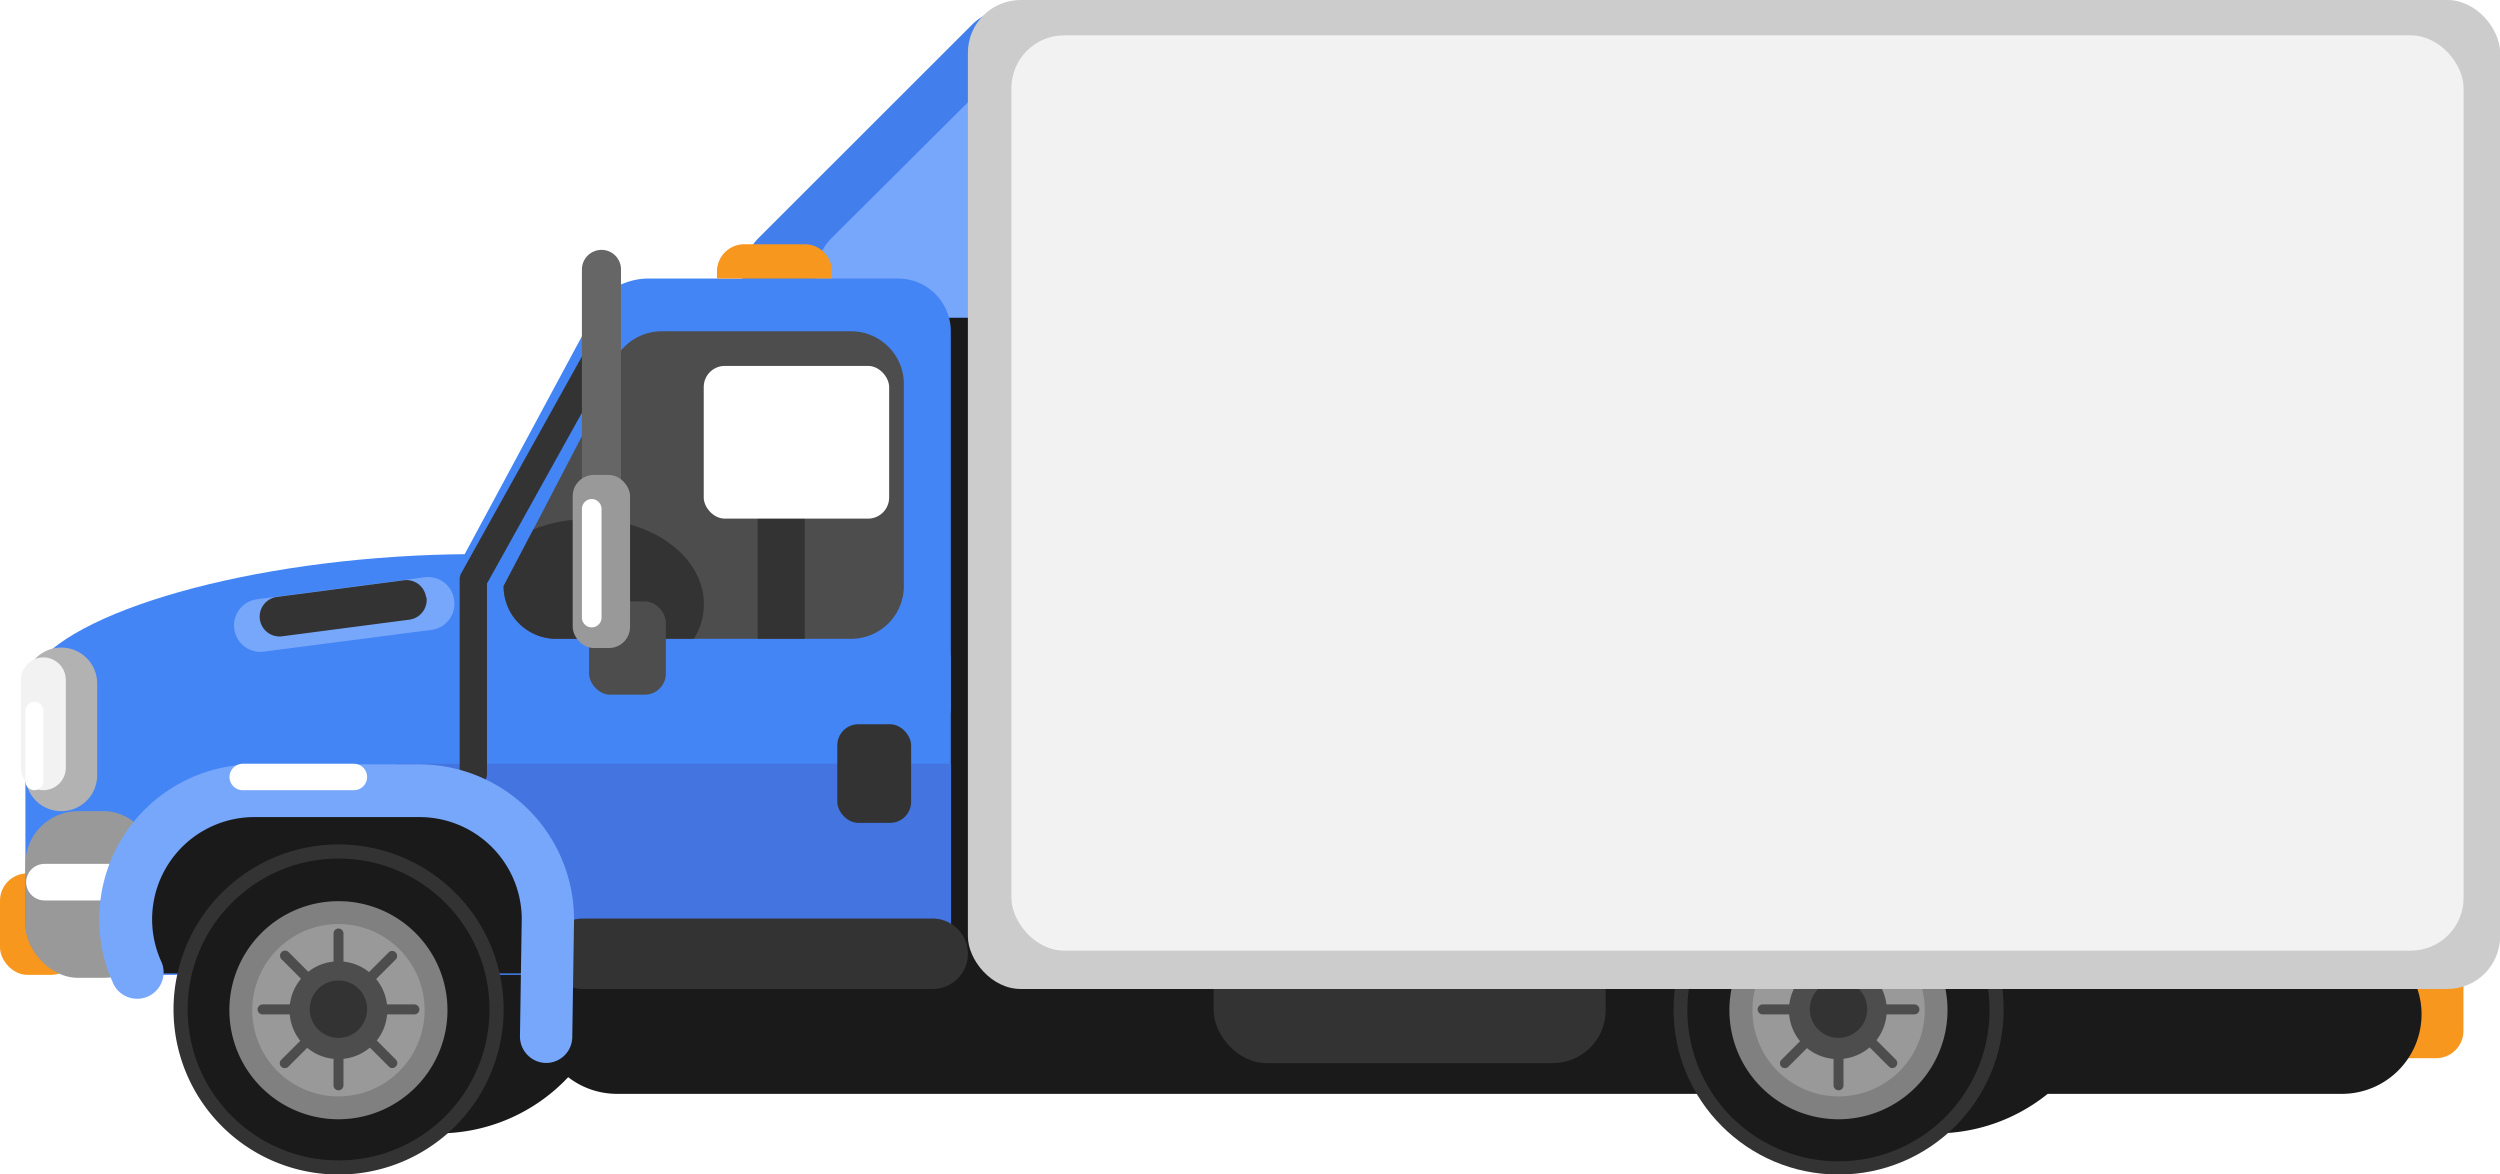 <svg xmlns="http://www.w3.org/2000/svg" viewBox="0 0 168.28 79.05"><defs><style>.cls-1{fill:#f7971e;}.cls-2{fill:#1a1a1a;}.cls-3{fill:#333;}.cls-4{fill:#427eec;}.cls-5{fill:#77a7fb;}.cls-6{fill:#4385f5;}.cls-7{fill:#b2b2b2;}.cls-8{fill:#999;}.cls-9{fill:gray;}.cls-10{fill:#4d4d4d;}.cls-11{fill:#ccc;}.cls-12{fill:#fff;}.cls-13{fill:#4474e0;}.cls-14{fill:#f2f2f2;}.cls-15{fill:#666;}</style></defs><title>truck2</title><g id="Шар_2" data-name="Шар 2"><g id="icons"><rect class="cls-1" y="58.79" width="5.26" height="6.83" rx="1.84" ry="1.84"/><rect class="cls-1" x="159.95" y="61.83" width="5.87" height="9.4" rx="1.84" ry="1.84"/><path class="cls-2" d="M41.5,64.29a12,12,0,1,1-12-12A12,12,0,0,1,41.5,64.29Z"/><path class="cls-2" d="M142.3,64.29a12,12,0,1,1-12-12A12,12,0,0,1,142.3,64.29Z"/><path class="cls-2" d="M163,68.28a5.36,5.36,0,0,1-5.35,5.35H41.52a5.36,5.36,0,0,1-5.35-5.35h0a5.35,5.35,0,0,1,5.35-5.35H157.61A5.35,5.35,0,0,1,163,68.28Z"/><rect class="cls-3" x="81.69" y="62.15" width="26.39" height="9.41" rx="3.55" ry="3.55"/><rect class="cls-2" x="58.85" y="20.13" width="17.04" height="44.53"/><path class="cls-4" d="M51.07,21.38a3.8,3.8,0,0,1,0-5.37L65.4,1.69a3.78,3.78,0,0,1,5.37,0L85.08,16a3.8,3.8,0,0,1,0,5.37Z"/><path class="cls-5" d="M56,21.38A3.8,3.8,0,0,1,56,16L70.37,1.69a3.78,3.78,0,0,1,5.37,0L90.05,16a3.8,3.8,0,0,1,0,5.37Z"/><path class="cls-6" d="M64,44.49V62.07a3.55,3.55,0,0,1-3.55,3.55H5.26a3.56,3.56,0,0,1-3.55-3.55V48a3.56,3.56,0,0,1,3.55-3.55l55.21-3.55A3.55,3.55,0,0,1,64,44.49Z"/><path class="cls-6" d="M50.3,42.71c.32,3.92-10.85-.17-24.23.91s-23.92,6.93-24.24,3,10.28-8,23.66-9.06S50,38.78,50.3,42.71Z"/><path class="cls-7" d="M6.54,52.19A2.41,2.41,0,0,1,4.13,54.6h0a2.41,2.41,0,0,1-2.42-2.41V46a2.41,2.41,0,0,1,2.42-2.41h0A2.41,2.41,0,0,1,6.54,46Z"/><rect class="cls-8" x="1.71" y="54.6" width="8.85" height="11.22" rx="3.55" ry="3.55"/><path class="cls-6" d="M64,47.51a3.55,3.55,0,0,1-3.55,3.55L38.64,46.88c-2,0-10.41-2-10.41-3.91L39.35,22.3c0-2,2.3-3.55,4.26-3.55H60.47A3.55,3.55,0,0,1,64,22.3Z"/><circle class="cls-3" cx="123.76" cy="67.95" r="11.11"/><path class="cls-2" d="M133.92,68a10.17,10.17,0,1,1-10.16-10.17A10.16,10.16,0,0,1,133.92,68Z"/><path class="cls-9" d="M131.09,68a7.34,7.34,0,1,1-7.33-7.34A7.33,7.33,0,0,1,131.09,68Z"/><path class="cls-8" d="M129.56,68a5.8,5.8,0,1,1-5.8-5.8A5.8,5.8,0,0,1,129.56,68Z"/><path class="cls-10" d="M127,68a3.29,3.29,0,1,1-3.28-3.29A3.28,3.28,0,0,1,127,68Z"/><path class="cls-10" d="M124.09,73.06a.33.33,0,0,1-.33.33h0a.34.34,0,0,1-.34-.33V62.83a.34.34,0,0,1,.34-.33h0a.33.33,0,0,1,.33.33Z"/><path class="cls-10" d="M128.87,67.61a.34.34,0,0,1,.33.34h0a.33.33,0,0,1-.33.33H118.65a.34.34,0,0,1-.34-.33h0a.34.34,0,0,1,.34-.34Z"/><path class="cls-10" d="M120.38,71.8a.33.33,0,0,1-.47,0h0a.32.32,0,0,1,0-.46l7.23-7.23a.32.32,0,0,1,.47,0h0a.34.34,0,0,1,0,.48Z"/><path class="cls-10" d="M127.61,71.32a.33.33,0,0,1,0,.47h0a.32.32,0,0,1-.47,0l-7.23-7.22a.34.34,0,0,1,0-.48h0a.33.33,0,0,1,.47,0Z"/><path class="cls-3" d="M125.68,68A1.93,1.93,0,1,1,123.76,66,1.92,1.92,0,0,1,125.68,68Z"/><rect class="cls-11" x="65.15" width="103.14" height="66.57" rx="3.55" ry="3.55"/><path class="cls-10" d="M60.84,25.85V39.42A3.55,3.55,0,0,1,57.3,43H37.45a3.54,3.54,0,0,1-3.55-3.55l2-3.81L41,25.85a3.54,3.54,0,0,1,3.55-3.55H57.3A3.55,3.55,0,0,1,60.84,25.85Z"/><path class="cls-12" d="M8.55,59.38a1.23,1.23,0,0,1-1.23,1.23H3a1.24,1.24,0,0,1-1.24-1.23h0A1.24,1.24,0,0,1,3,58.15H7.32a1.23,1.23,0,0,1,1.23,1.23Z"/><rect class="cls-13" x="26.73" y="51.41" width="37.29" height="12.59"/><path class="cls-2" d="M36.86,61.83A8.6,8.6,0,0,1,36,65.52H9.28a8.74,8.74,0,0,1-.82-3.69,8.66,8.66,0,0,1,8.66-8.64H28.21A8.64,8.64,0,0,1,36.86,61.83Z"/><path class="cls-3" d="M33.9,68A11.11,11.11,0,1,1,22.79,56.84,11.11,11.11,0,0,1,33.9,68Z"/><circle class="cls-2" cx="22.79" cy="67.95" r="10.16"/><path class="cls-9" d="M30.12,68a7.34,7.34,0,1,1-7.33-7.34A7.33,7.33,0,0,1,30.12,68Z"/><path class="cls-8" d="M28.58,68a5.8,5.8,0,1,1-5.79-5.8A5.79,5.79,0,0,1,28.58,68Z"/><path class="cls-10" d="M26.07,68a3.29,3.29,0,1,1-3.28-3.29A3.28,3.28,0,0,1,26.07,68Z"/><path class="cls-10" d="M23.12,73.06a.34.34,0,0,1-.34.33h0a.33.33,0,0,1-.33-.33V62.83a.33.33,0,0,1,.33-.33h0a.34.34,0,0,1,.34.33Z"/><path class="cls-10" d="M27.9,67.61a.34.34,0,0,1,.33.34h0a.33.33,0,0,1-.33.33H17.67a.33.33,0,0,1-.33-.33h0a.34.34,0,0,1,.33-.34Z"/><path class="cls-10" d="M19.41,71.8a.34.34,0,0,1-.48,0h0a.32.32,0,0,1,0-.46l7.23-7.23a.32.32,0,0,1,.47,0h0a.33.33,0,0,1,0,.48Z"/><path class="cls-10" d="M26.64,71.32a.32.32,0,0,1,0,.47h0a.32.32,0,0,1-.47,0l-7.22-7.22a.34.34,0,0,1,0-.48h0a.34.34,0,0,1,.48,0Z"/><path class="cls-3" d="M24.71,68A1.93,1.93,0,1,1,22.79,66,1.92,1.92,0,0,1,24.71,68Z"/><rect class="cls-14" x="68.08" y="2.38" width="97.75" height="61.61" rx="3.55" ry="3.55"/><path class="cls-3" d="M65.15,64.2a2.37,2.37,0,0,1-2.37,2.37H39.23a2.37,2.37,0,0,1-2.37-2.37h0a2.37,2.37,0,0,1,2.37-2.37H62.78a2.37,2.37,0,0,1,2.37,2.37Z"/><path class="cls-3" d="M31.86,53a.92.92,0,0,1-.92-.92V39a.86.86,0,0,1,.12-.44l8.62-15.48a.92.92,0,0,1,1.61.89L32.78,39.28V52.07A.92.92,0,0,1,31.86,53Z"/><path class="cls-5" d="M36.75,71.55h0A1.78,1.78,0,0,1,35,69.75l.12-7.94A6.88,6.88,0,0,0,28.21,55H17.12a6.88,6.88,0,0,0-6.23,9.8,1.78,1.78,0,0,1-3.21,1.52,10.42,10.42,0,0,1,9.44-14.87H28.21A10.44,10.44,0,0,1,38.64,61.83l-.12,8A1.76,1.76,0,0,1,36.75,71.55Z"/><path class="cls-15" d="M41.8,33.59a1.32,1.32,0,0,1-1.31,1.32h0a1.32,1.32,0,0,1-1.32-1.32V18.13a1.32,1.32,0,0,1,1.32-1.31h0a1.31,1.31,0,0,1,1.31,1.31Z"/><rect class="cls-3" x="56.36" y="48.75" width="4.97" height="6.64" rx="1.42" ry="1.42"/><path class="cls-3" d="M54.17,31.2V43H51V31.2a1.43,1.43,0,0,1,1.42-1.42h.33A1.43,1.43,0,0,1,54.17,31.2Z"/><path class="cls-3" d="M47.38,40.66A4.43,4.43,0,0,1,46.71,43H37.45a3.54,3.54,0,0,1-3.55-3.55l2-3.81a9.94,9.94,0,0,1,3.72-.7C43.9,34.91,47.38,37.48,47.38,40.66Z"/><rect class="cls-10" x="39.65" y="40.48" width="5.17" height="6.28" rx="1.42" ry="1.42"/><rect class="cls-8" x="38.55" y="31.97" width="3.86" height="11.65" rx="1.42" ry="1.42"/><rect class="cls-12" x="47.37" y="24.63" width="12.48" height="10.28" rx="1.42" ry="1.42"/><path class="cls-12" d="M40.49,41.57a.66.66,0,0,1-.66.66h0a.66.66,0,0,1-.66-.66V34.25a.67.67,0,0,1,.66-.66h0a.67.67,0,0,1,.66.66Z"/><path class="cls-12" d="M24.71,52.3a.89.89,0,0,1-.89.89H16.34a.89.89,0,0,1-.89-.89h0a.89.89,0,0,1,.89-.89h7.48a.89.89,0,0,1,.89.89Z"/><path class="cls-14" d="M4.43,51.68a1.52,1.52,0,0,1-1.51,1.51h0a1.52,1.52,0,0,1-1.51-1.51V45.76a1.52,1.52,0,0,1,1.51-1.51h0a1.52,1.52,0,0,1,1.51,1.51Z"/><path class="cls-12" d="M2.92,52.58a.61.61,0,0,1-.6.61h0a.61.61,0,0,1-.61-.61V47.84a.6.6,0,0,1,.61-.6h0a.6.6,0,0,1,.6.6Z"/><path class="cls-5" d="M30.57,40.4a1.77,1.77,0,0,1-1.53,2L17.77,43.86a1.77,1.77,0,0,1-2-1.52h0a1.77,1.77,0,0,1,1.53-2l11.27-1.48a1.77,1.77,0,0,1,2,1.52Z"/><path class="cls-3" d="M28.71,40.21a1.34,1.34,0,0,1-1.15,1.5L19,42.83a1.34,1.34,0,0,1-1.51-1.15h0a1.34,1.34,0,0,1,1.16-1.5l8.53-1.12a1.33,1.33,0,0,1,1.5,1.15Z"/><path class="cls-1" d="M56,18.28v.47H48.26v-.47a1.84,1.84,0,0,1,1.84-1.84h4.1A1.84,1.84,0,0,1,56,18.28Z"/></g></g></svg>